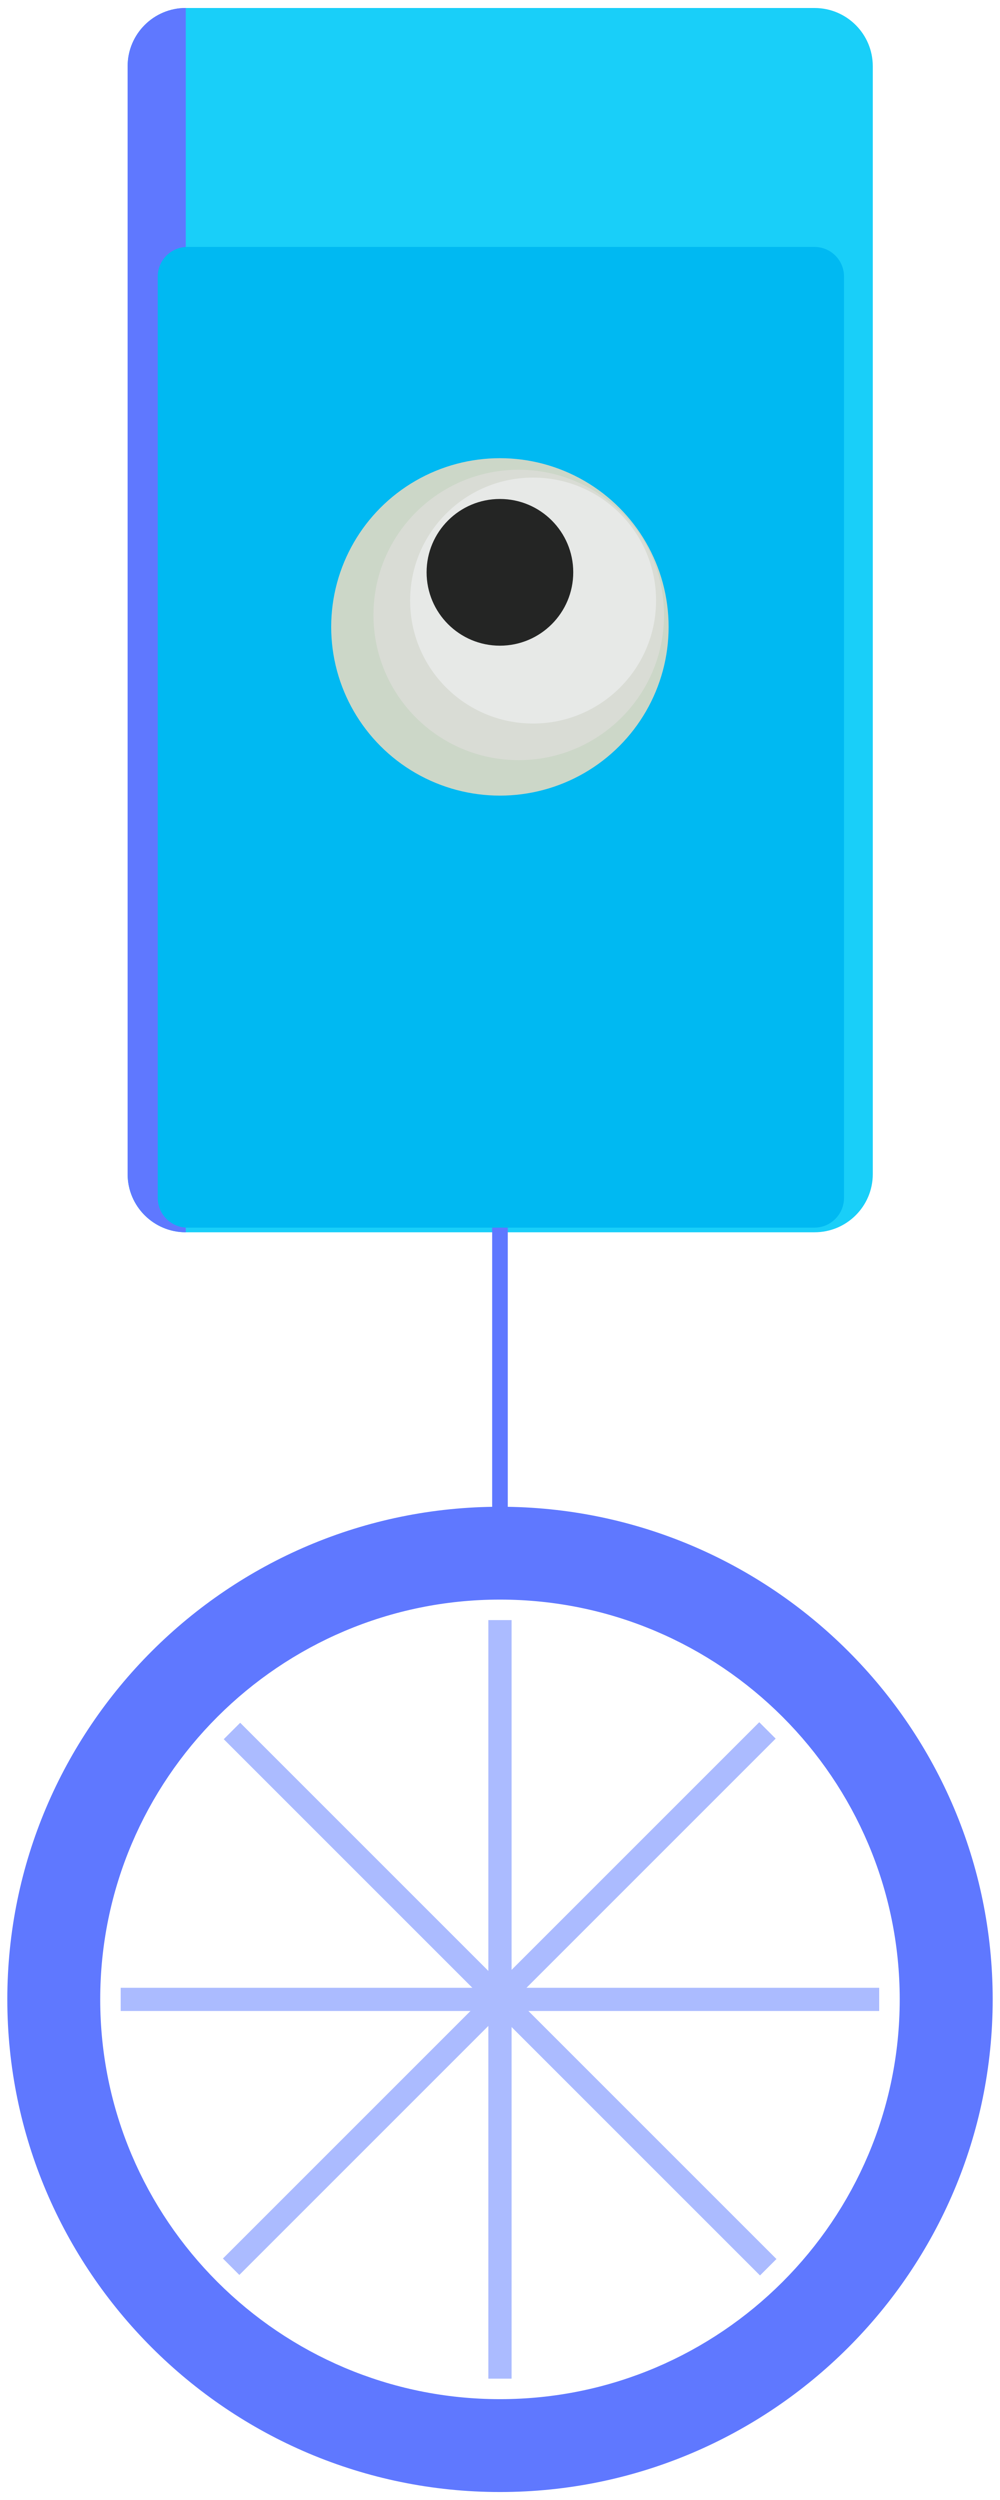 <?xml version="1.0" encoding="utf-8"?>
<!-- Generator: Adobe Illustrator 16.0.0, SVG Export Plug-In . SVG Version: 6.00 Build 0)  -->
<!DOCTYPE svg PUBLIC "-//W3C//DTD SVG 1.1//EN" "http://www.w3.org/Graphics/SVG/1.1/DTD/svg11.dtd">
<svg version="1.1" id="Layer_1" xmlns="http://www.w3.org/2000/svg" xmlns:xlink="http://www.w3.org/1999/xlink" x="0px" y="0px"
	 width="32px" height="80px" viewBox="0 0 32 80" enable-background="new 0 0 32 80" xml:space="preserve">
<g>
	<path fill-rule="evenodd" clip-rule="evenodd" fill="#19CFF9" d="M4.084,37.572c0,1.03,0.835,1.861,1.861,1.861h20.122
		c1.026,0,1.862-0.831,1.862-1.861V2.119c0-1.031-0.836-1.863-1.862-1.863H5.946c-1.026,0-1.861,0.832-1.861,1.863V37.572z"/>
	<path fill-rule="evenodd" clip-rule="evenodd" fill="#5F78FF" d="M4.084,37.572c0,1.03,0.835,1.861,1.861,1.861V0.255
		c-1.026,0-1.861,0.832-1.861,1.863V37.572z"/>
	<path fill-rule="evenodd" clip-rule="evenodd" fill="#00B9F2" d="M26.063,7.902h-9.821h-0.427H5.999
		c-0.526,0-0.951,0.423-0.951,0.946v23.669v3.562v2.255c0,0.521,0.425,0.95,0.951,0.95h9.816h0.427h9.821
		c0.522,0,0.945-0.429,0.945-0.95v-2.255v-3.562V8.848C27.008,8.325,26.585,7.902,26.063,7.902z"/>
</g>
<line fill="none" stroke="#5F78FF" stroke-width="0.5" stroke-miterlimit="10" x1="15.999" y1="48.93" x2="15.999" y2="39.284"/>
<g>
	<g>
		<path fill="#5F78FF" d="M15.999,79.745c-8.692,0-15.765-7.073-15.765-15.764c0-8.694,7.072-15.765,15.765-15.765
			c8.694,0,15.767,7.07,15.767,15.765C31.766,72.671,24.693,79.745,15.999,79.745z M15.999,51.187
			c-7.054,0-12.792,5.739-12.792,12.794c0,7.054,5.738,12.792,12.792,12.792c7.055,0,12.792-5.738,12.792-12.792
			C28.791,56.926,23.054,51.187,15.999,51.187z"/>
	</g>
</g>
<g>
	<rect x="15.627" y="51.843" fill="#ABBBFF" width="0.744" height="24.274"/>
</g>
<g>
	<rect x="3.862" y="63.609" fill="#ABBBFF" width="24.272" height="0.743"/>
</g>
<g>
	
		<rect x="3.861" y="63.608" transform="matrix(0.707 0.707 -0.707 0.707 49.927 7.428)" fill="#ABBBFF" width="24.272" height="0.744"/>
</g>
<g>
	
		<rect x="15.627" y="51.842" transform="matrix(0.707 0.707 -0.707 0.707 49.9 7.41)" fill="#ABBBFF" width="0.743" height="24.275"/>
</g>
<g>
	<circle fill-rule="evenodd" clip-rule="evenodd" fill="#CCD7C8" cx="15.997" cy="20.061" r="5.399"/>
	<path fill-rule="evenodd" clip-rule="evenodd" fill="#D9DCD5" d="M11.951,19.679c0,2.568,2.08,4.646,4.646,4.646
		c2.568,0,4.652-2.078,4.652-4.646s-2.084-4.647-4.652-4.647C14.03,15.032,11.951,17.111,11.951,19.679z"/>
	<circle fill-rule="evenodd" clip-rule="evenodd" fill="#E7E9E7" cx="17.059" cy="19.218" r="3.935"/>
	<path fill-rule="evenodd" clip-rule="evenodd" fill="#242524" d="M18.344,18.313c0,1.298-1.051,2.349-2.347,2.349
		s-2.346-1.051-2.346-2.349c0-1.294,1.05-2.346,2.346-2.346S18.344,17.019,18.344,18.313z"/>
</g>
</svg>
